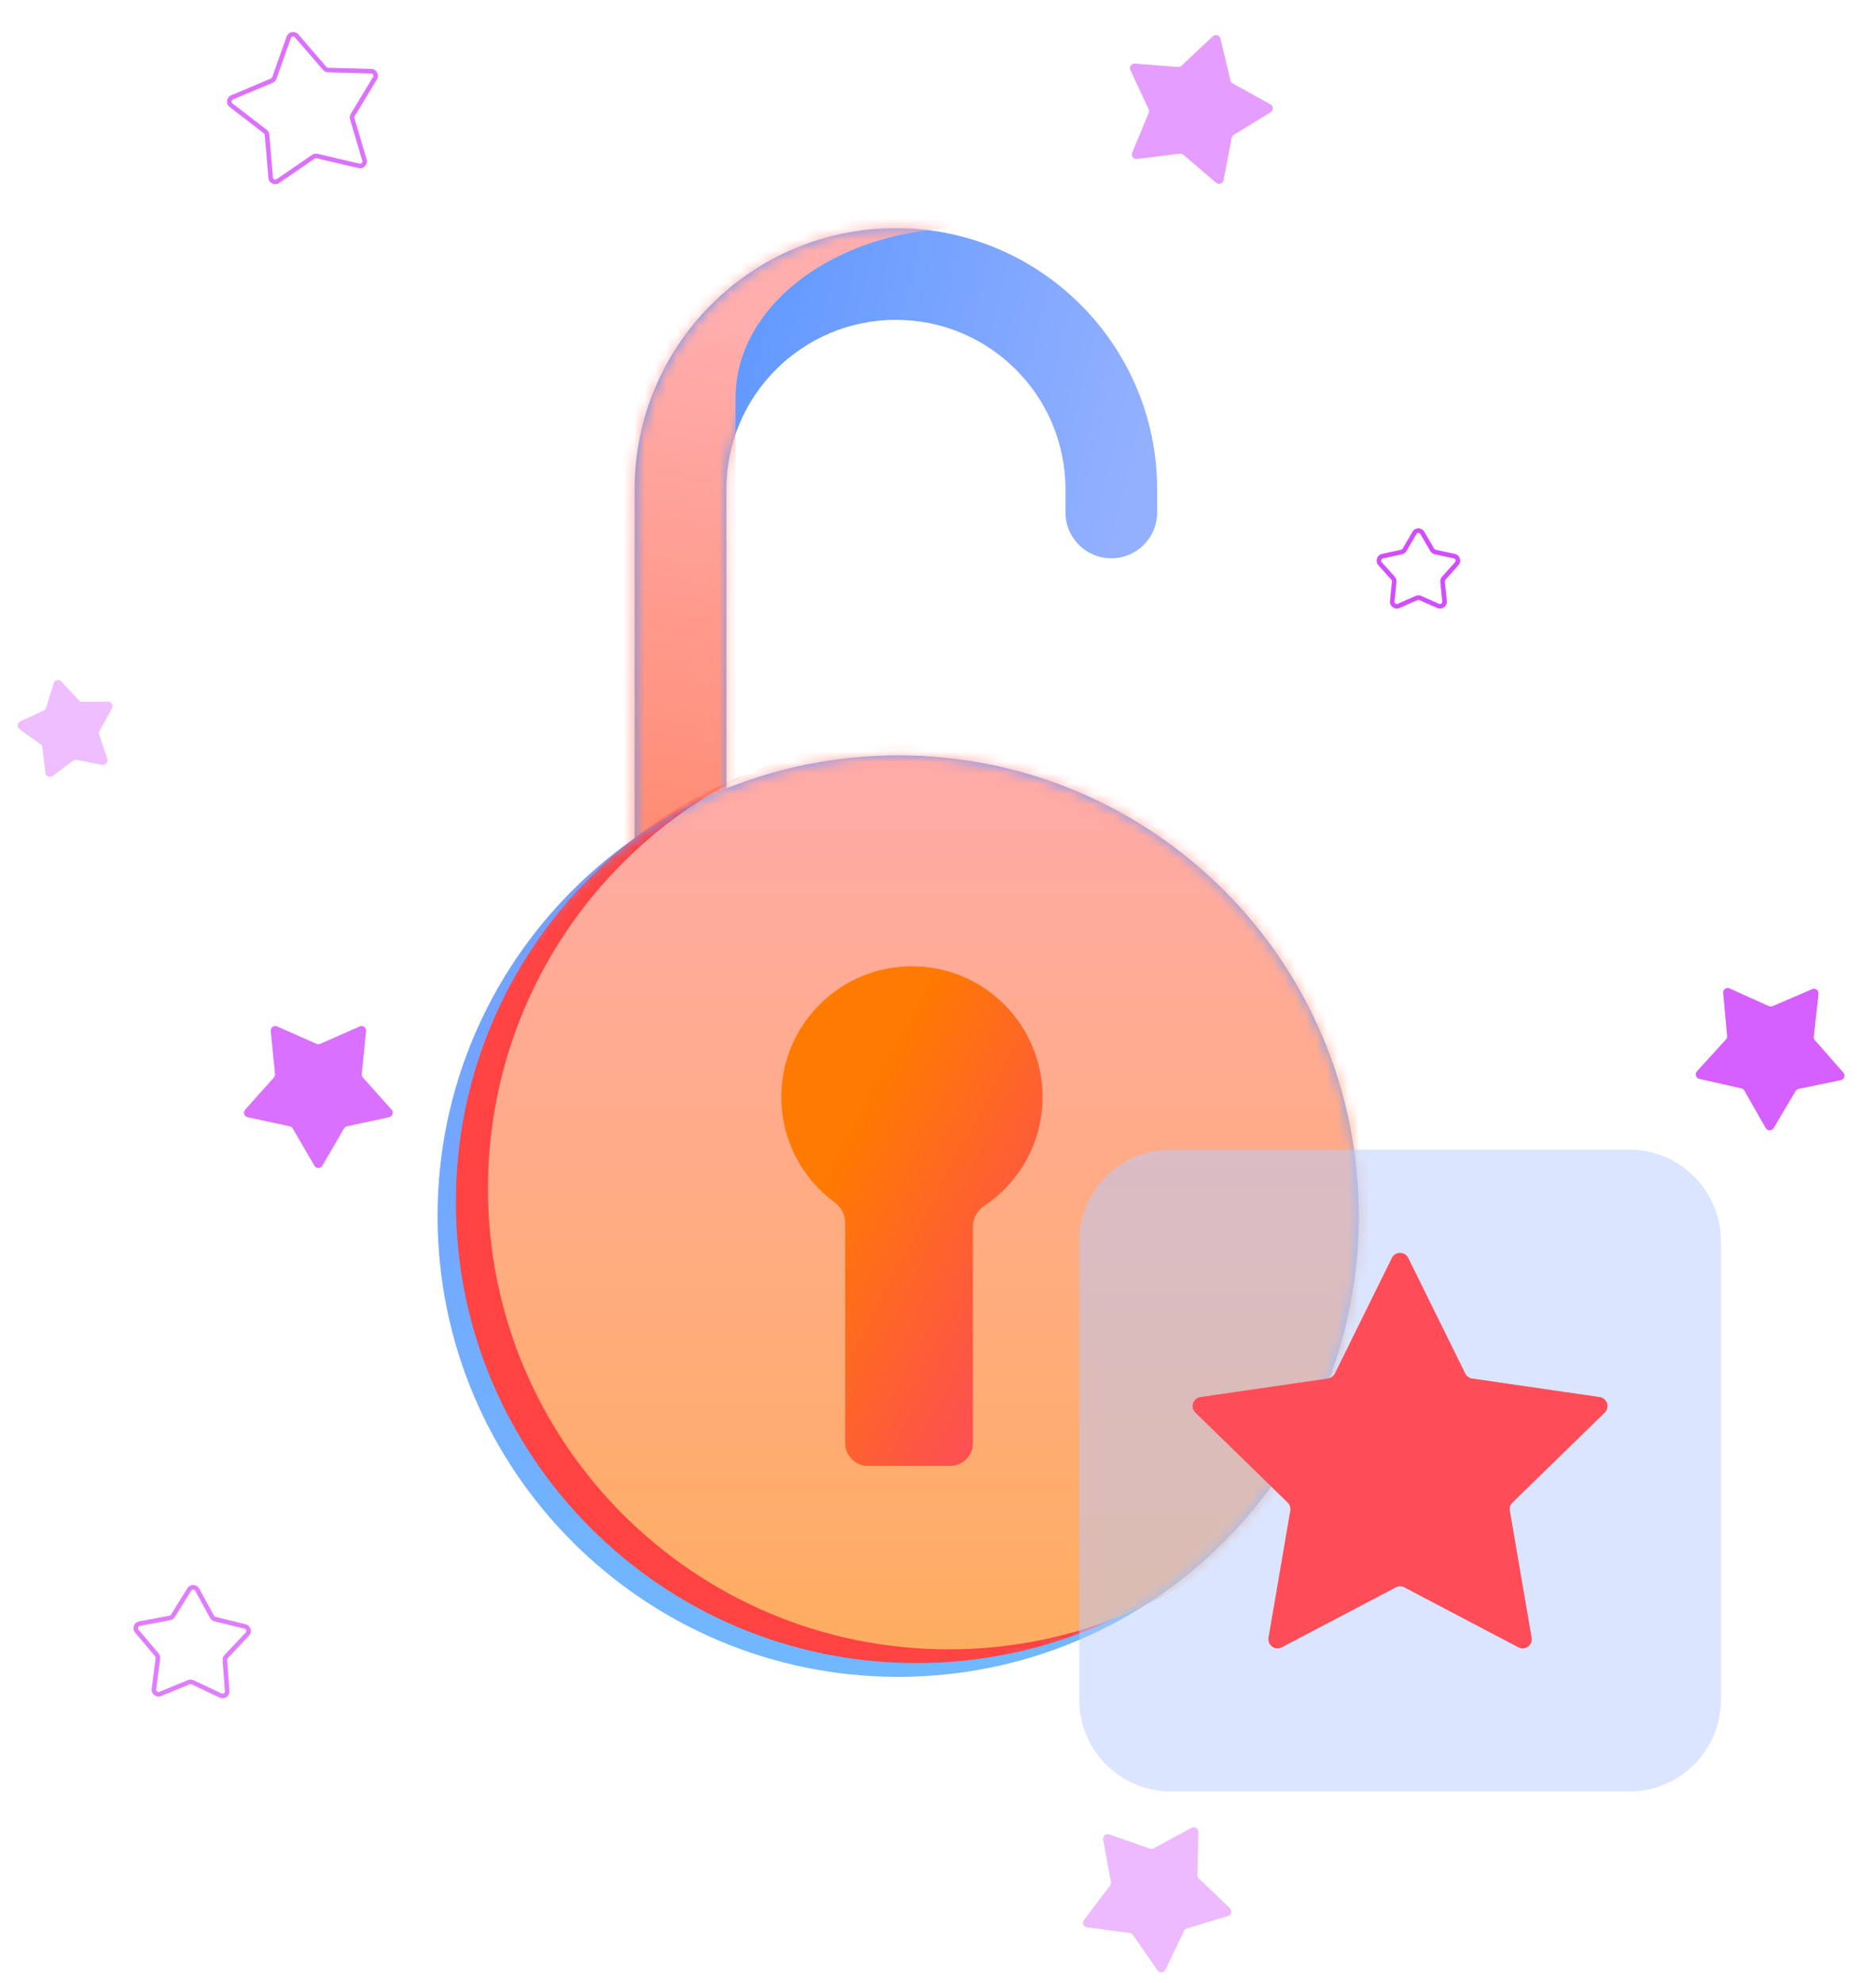 <svg width="176" height="186" viewBox="0 0 176 186" fill="none" xmlns="http://www.w3.org/2000/svg">
<path fill-rule="evenodd" clip-rule="evenodd" d="M84.05 30C75.263 30 68.14 37.123 68.14 45.91V99.23C68.14 101.605 66.215 103.53 63.84 103.53C61.465 103.53 59.54 101.605 59.54 99.23V45.91C59.54 32.373 70.513 21.4 84.05 21.4C97.587 21.4 108.56 32.373 108.56 45.91V48.067C108.56 50.441 106.635 52.367 104.26 52.367C101.885 52.367 99.96 50.441 99.96 48.067V45.91C99.96 37.123 92.837 30 84.05 30Z" fill="url(#paint0_linear_2_56)"/>
<mask id="mask0_2_56" style="mask-type:alpha" maskUnits="userSpaceOnUse" x="59" y="21" width="50" height="83">
<path fill-rule="evenodd" clip-rule="evenodd" d="M84.05 30C75.263 30 68.14 37.123 68.14 45.91V99.23C68.14 101.605 66.215 103.53 63.84 103.53C61.465 103.53 59.54 101.605 59.54 99.23V45.91C59.54 32.373 70.513 21.4 84.05 21.4C97.587 21.4 108.56 32.373 108.56 45.91V48.067C108.56 50.441 106.635 52.367 104.26 52.367C101.885 52.367 99.96 50.441 99.96 48.067V45.91C99.96 37.123 92.837 30 84.05 30Z" fill="#FF4D4D"/>
</mask>
<g mask="url(#mask0_2_56)">
<path d="M69.008 37.31C69.008 29.06 77.49 22.277 88.352 21.479C89.536 21.392 90.5 20.438 90.5 19.25V14.95C90.5 13.763 89.535 12.795 88.349 12.851C71.065 13.671 57.39 24.309 57.39 37.31V90.63C57.39 93.005 59.991 94.93 63.199 94.93C66.407 94.93 69.008 93.005 69.008 90.63V37.31Z" fill="url(#paint1_linear_2_56)"/>
</g>
<path d="M127.48 114.065C127.48 137.932 108.132 157.28 84.265 157.28C60.398 157.28 41.05 137.932 41.05 114.065C41.05 90.198 60.398 70.85 84.265 70.85C108.132 70.85 127.48 90.198 127.48 114.065Z" fill="url(#paint2_linear_2_56)"/>
<mask id="mask1_2_56" style="mask-type:alpha" maskUnits="userSpaceOnUse" x="41" y="70" width="87" height="88">
<path d="M127.48 114.065C127.48 137.932 108.132 157.28 84.265 157.28C60.398 157.28 41.05 137.932 41.05 114.065C41.05 90.198 60.398 70.85 84.265 70.85C108.132 70.85 127.48 90.198 127.48 114.065Z" fill="url(#paint3_linear_2_56)"/>
</mask>
<g mask="url(#mask1_2_56)">
<path d="M129.2 112.775C129.2 136.642 109.852 155.99 85.985 155.99C62.118 155.99 42.77 136.642 42.77 112.775C42.77 88.908 62.118 69.56 85.985 69.56C109.852 69.56 129.2 88.908 129.2 112.775Z" fill="#FF4343"/>
<path d="M132.21 111.485C132.21 135.352 112.862 154.7 88.995 154.7C65.128 154.7 45.78 135.352 45.78 111.485C45.78 87.618 65.128 68.27 88.995 68.27C112.862 68.27 132.21 87.618 132.21 111.485Z" fill="url(#paint4_linear_2_56)"/>
</g>
<path d="M91.274 115.036C91.274 114.239 91.724 113.52 92.385 113.076C95.657 110.874 97.81 107.135 97.81 102.893C97.81 96.12 92.323 90.63 85.555 90.63C78.787 90.63 73.3 96.12 73.3 102.893C73.3 106.937 75.257 110.524 78.275 112.758C78.884 113.208 79.291 113.898 79.291 114.656V135.35C79.291 136.537 80.254 137.5 81.441 137.5H89.124C90.311 137.5 91.274 136.537 91.274 135.35V115.036Z" fill="url(#paint5_linear_2_56)"/>
<g filter="url(#filter0_b_2_56)">
<path d="M101.25 116.43C101.25 111.68 105.1 107.83 109.85 107.83H152.85C157.6 107.83 161.45 111.68 161.45 116.43V159.43C161.45 164.18 157.6 168.03 152.85 168.03H109.85C105.1 168.03 101.25 164.18 101.25 159.43V116.43Z" fill="#B9CDFF" fill-opacity="0.5"/>
</g>
<path d="M130.579 117.993C130.894 117.354 131.805 117.354 132.121 117.993L137.468 128.828C137.594 129.082 137.836 129.257 138.116 129.298L150.073 131.036C150.778 131.138 151.06 132.005 150.55 132.503L141.897 140.936C141.695 141.134 141.602 141.419 141.65 141.698L143.693 153.607C143.813 154.309 143.076 154.845 142.445 154.513L131.75 148.891C131.499 148.759 131.2 148.759 130.95 148.891L120.255 154.513C119.624 154.845 118.886 154.309 119.007 153.607L121.049 141.698C121.097 141.419 121.005 141.134 120.802 140.936L112.15 132.503C111.639 132.005 111.921 131.138 112.626 131.036L124.584 129.298C124.864 129.257 125.106 129.082 125.231 128.828L130.579 117.993Z" fill="#FE4D58"/>
<path fill-rule="evenodd" clip-rule="evenodd" d="M132.513 49.88C132.761 49.453 133.379 49.453 133.627 49.88L134.551 51.465C134.581 51.517 134.632 51.554 134.691 51.567L136.483 51.955C136.967 52.059 137.157 52.646 136.828 53.015L135.606 54.383C135.566 54.428 135.546 54.488 135.552 54.548L135.737 56.373C135.787 56.864 135.288 57.227 134.835 57.028L133.157 56.288C133.101 56.264 133.039 56.264 132.983 56.288L131.305 57.028C130.852 57.227 130.353 56.864 130.403 56.373L130.588 54.548C130.594 54.488 130.574 54.428 130.534 54.383L129.312 53.015C128.983 52.646 129.173 52.059 129.656 51.955L131.449 51.567C131.508 51.554 131.559 51.517 131.589 51.465L132.513 49.88ZM133.256 50.096C133.173 49.954 132.967 49.954 132.884 50.096L131.961 51.681C131.87 51.838 131.717 51.949 131.54 51.987L129.747 52.375C129.586 52.41 129.523 52.606 129.633 52.728L130.855 54.096C130.975 54.231 131.034 54.411 131.016 54.591L130.831 56.416C130.814 56.58 130.981 56.701 131.131 56.634L132.81 55.895C132.976 55.822 133.164 55.822 133.33 55.895L135.009 56.634C135.159 56.701 135.326 56.58 135.309 56.416L135.124 54.591C135.106 54.411 135.165 54.231 135.285 54.096L136.507 52.728C136.617 52.606 136.554 52.41 136.392 52.375L134.6 51.987C134.423 51.949 134.27 51.838 134.179 51.681L133.256 50.096Z" fill="#D14EFF"/>
<path opacity="0.796" fill-rule="evenodd" clip-rule="evenodd" d="M34.397 14.956C34.537 15.43 34.113 15.879 33.632 15.766L29.694 14.848C29.635 14.834 29.573 14.846 29.523 14.88L26.188 17.166C25.78 17.446 25.223 17.181 25.181 16.689L24.837 12.66C24.832 12.599 24.802 12.544 24.754 12.507L21.549 10.042C21.157 9.74 21.236 9.128 21.692 8.936L25.418 7.365C25.473 7.341 25.517 7.296 25.537 7.239L26.891 3.428C27.057 2.963 27.663 2.849 27.987 3.222L30.633 6.281C30.672 6.326 30.729 6.353 30.79 6.355L34.832 6.465C35.326 6.479 35.622 7.021 35.366 7.444L33.276 10.905C33.244 10.957 33.236 11.019 33.253 11.077L34.397 14.956ZM33.73 15.348C33.89 15.385 34.031 15.236 33.985 15.078L32.841 11.199C32.79 11.025 32.814 10.838 32.907 10.683L34.998 7.221C35.083 7.08 34.985 6.9 34.82 6.895L30.778 6.785C30.597 6.78 30.426 6.699 30.308 6.562L27.662 3.504C27.554 3.379 27.352 3.417 27.297 3.572L25.942 7.383C25.881 7.553 25.752 7.691 25.585 7.761L21.859 9.332C21.707 9.396 21.681 9.601 21.811 9.701L25.017 12.167C25.16 12.277 25.251 12.443 25.266 12.623L25.609 16.652C25.623 16.817 25.809 16.905 25.945 16.811L29.28 14.525C29.43 14.423 29.615 14.388 29.791 14.429L33.73 15.348Z" fill="#D14EFF"/>
<path opacity="0.73" fill-rule="evenodd" clip-rule="evenodd" d="M23.048 152.349C23.528 152.467 23.703 153.059 23.364 153.418L21.37 155.535C21.328 155.579 21.307 155.638 21.312 155.698L21.528 158.598C21.565 159.091 21.056 159.441 20.609 159.229L17.98 157.986C17.925 157.961 17.862 157.959 17.806 157.982L15.115 159.083C14.658 159.271 14.168 158.895 14.231 158.405L14.601 155.52C14.608 155.46 14.59 155.4 14.551 155.354L12.672 153.134C12.352 152.757 12.559 152.176 13.044 152.084L15.902 151.544C15.961 151.533 16.013 151.497 16.045 151.446L17.575 148.973C17.835 148.552 18.452 148.569 18.689 149.002L20.086 151.553C20.115 151.606 20.165 151.644 20.223 151.659L23.048 152.349ZM23.051 153.123C23.164 153.004 23.106 152.806 22.946 152.767L20.121 152.076C19.945 152.033 19.795 151.918 19.709 151.76L18.312 149.209C18.233 149.064 18.027 149.059 17.941 149.199L16.411 151.672C16.315 151.826 16.16 151.933 15.982 151.967L13.124 152.506C12.962 152.537 12.894 152.731 13 152.857L14.88 155.076C14.996 155.214 15.05 155.395 15.027 155.575L14.657 158.459C14.636 158.623 14.8 158.748 14.952 158.686L17.644 157.584C17.811 157.515 18 157.52 18.164 157.598L20.793 158.841C20.942 158.911 21.111 158.795 21.099 158.63L20.883 155.73C20.869 155.55 20.933 155.372 21.057 155.24L23.051 153.123Z" fill="#D14EFF"/>
<path opacity="0.902" d="M172.939 100.608C173.156 100.856 173.026 101.246 172.703 101.313L168.744 102.134C168.625 102.159 168.523 102.232 168.461 102.335L166.395 105.812C166.227 106.095 165.815 106.091 165.652 105.805L163.648 102.293C163.588 102.188 163.487 102.113 163.369 102.087L159.424 101.196C159.103 101.123 158.979 100.731 159.201 100.487L161.922 97.496C162.003 97.406 162.043 97.287 162.032 97.167L161.66 93.14C161.63 92.812 161.965 92.573 162.265 92.709L165.951 94.372C166.061 94.421 166.187 94.422 166.298 94.375L170.013 92.777C170.315 92.647 170.646 92.891 170.61 93.219L170.167 97.239C170.154 97.359 170.192 97.478 170.271 97.569L172.939 100.608Z" fill="#D14EFF"/>
<path opacity="0.371" d="M5.042 64.093C5.141 63.779 5.543 63.689 5.767 63.93L7.405 65.693C7.487 65.781 7.603 65.831 7.724 65.83L10.13 65.811C10.46 65.808 10.669 66.162 10.509 66.45L9.339 68.553C9.28 68.658 9.268 68.784 9.306 68.898L10.068 71.181C10.173 71.493 9.901 71.802 9.578 71.739L7.216 71.275C7.098 71.252 6.975 71.28 6.878 71.352L4.942 72.782C4.677 72.978 4.3 72.815 4.26 72.487L3.971 70.098C3.957 69.978 3.892 69.87 3.794 69.8L1.836 68.401C1.568 68.21 1.606 67.8 1.905 67.661L4.088 66.648C4.197 66.597 4.28 66.503 4.317 66.388L5.042 64.093Z" fill="#D14EFF"/>
<path opacity="0.806" d="M30.242 109.342C30.076 109.627 29.664 109.627 29.499 109.342L27.463 105.848C27.402 105.744 27.301 105.67 27.183 105.644L23.23 104.788C22.908 104.719 22.781 104.327 23.001 104.082L25.695 101.066C25.775 100.976 25.814 100.856 25.802 100.736L25.395 96.713C25.361 96.385 25.694 96.143 25.996 96.276L29.696 97.907C29.807 97.956 29.933 97.956 30.043 97.907L33.744 96.276C34.045 96.143 34.378 96.385 34.345 96.713L33.938 100.736C33.925 100.856 33.964 100.976 34.045 101.066L36.739 104.081C36.959 104.327 36.832 104.718 36.51 104.788L32.557 105.644C32.439 105.67 32.338 105.744 32.277 105.848L30.242 109.342Z" fill="#D14EFF"/>
<path opacity="0.548" d="M106.669 14.913C106.342 14.953 106.093 14.626 106.219 14.322L107.768 10.586C107.814 10.474 107.811 10.348 107.76 10.239L106.048 6.576C105.908 6.277 106.143 5.939 106.471 5.965L110.502 6.283C110.623 6.293 110.742 6.251 110.83 6.169L113.785 3.408C114.026 3.183 114.42 3.302 114.497 3.622L115.44 7.554C115.468 7.672 115.544 7.772 115.65 7.83L119.188 9.788C119.477 9.947 119.486 10.359 119.205 10.531L115.756 12.643C115.653 12.706 115.582 12.809 115.559 12.928L114.791 16.898C114.728 17.222 114.34 17.357 114.089 17.143L111.015 14.516C110.923 14.438 110.802 14.402 110.683 14.416L106.669 14.913Z" fill="#D14EFF"/>
<path opacity="0.393" d="M109.334 184.751C109.191 185.048 108.781 185.08 108.593 184.81L106.286 181.488C106.218 181.389 106.11 181.324 105.99 181.308L101.983 180.769C101.656 180.725 101.498 180.345 101.698 180.083L104.143 176.862C104.216 176.766 104.246 176.644 104.224 176.525L103.498 172.547C103.439 172.223 103.751 171.955 104.062 172.064L107.881 173.395C107.995 173.434 108.12 173.424 108.226 173.367L111.785 171.447C112.076 171.291 112.427 171.505 112.42 171.835L112.334 175.878C112.331 175.998 112.379 176.115 112.467 176.198L115.393 178.989C115.631 179.217 115.535 179.617 115.22 179.712L111.348 180.88C111.233 180.915 111.137 180.996 111.085 181.105L109.334 184.751Z" fill="#D14EFF"/>
<defs>
<filter id="filter0_b_2_56" x="96.25" y="102.83" width="70.2" height="70.2" filterUnits="userSpaceOnUse" color-interpolation-filters="sRGB">
<feFlood flood-opacity="0" result="BackgroundImageFix"/>
<feGaussianBlur in="BackgroundImageFix" stdDeviation="2.5"/>
<feComposite in2="SourceAlpha" operator="in" result="effect1_backgroundBlur_2_56"/>
<feBlend mode="normal" in="SourceGraphic" in2="effect1_backgroundBlur_2_56" result="shape"/>
</filter>
<linearGradient id="paint0_linear_2_56" x1="101.68" y1="63.97" x2="54.81" y2="52.36" gradientUnits="userSpaceOnUse">
<stop stop-color="#93B0FF"/>
<stop offset="1" stop-color="#5694FF"/>
</linearGradient>
<linearGradient id="paint1_linear_2_56" x1="60.875" y1="81.385" x2="69.509" y2="30.992" gradientUnits="userSpaceOnUse">
<stop stop-color="#FF8A70"/>
<stop offset="1" stop-color="#FFADAD"/>
</linearGradient>
<linearGradient id="paint2_linear_2_56" x1="84.265" y1="70.85" x2="91.145" y2="163.085" gradientUnits="userSpaceOnUse">
<stop stop-color="#759CFF"/>
<stop offset="1" stop-color="#70BAFF"/>
</linearGradient>
<linearGradient id="paint3_linear_2_56" x1="84.265" y1="70.85" x2="84.265" y2="157.28" gradientUnits="userSpaceOnUse">
<stop stop-color="#FFAAAA"/>
<stop offset="1" stop-color="#FF9A61"/>
</linearGradient>
<linearGradient id="paint4_linear_2_56" x1="88.995" y1="68.27" x2="88.995" y2="154.7" gradientUnits="userSpaceOnUse">
<stop stop-color="#FFAAAA"/>
<stop offset="1" stop-color="#FFAD61"/>
</linearGradient>
<linearGradient id="paint5_linear_2_56" x1="73.3" y1="117.88" x2="94.003" y2="128.77" gradientUnits="userSpaceOnUse">
<stop stop-color="#FF7A00"/>
<stop offset="1" stop-color="#FD5050"/>
</linearGradient>
</defs>
</svg>
